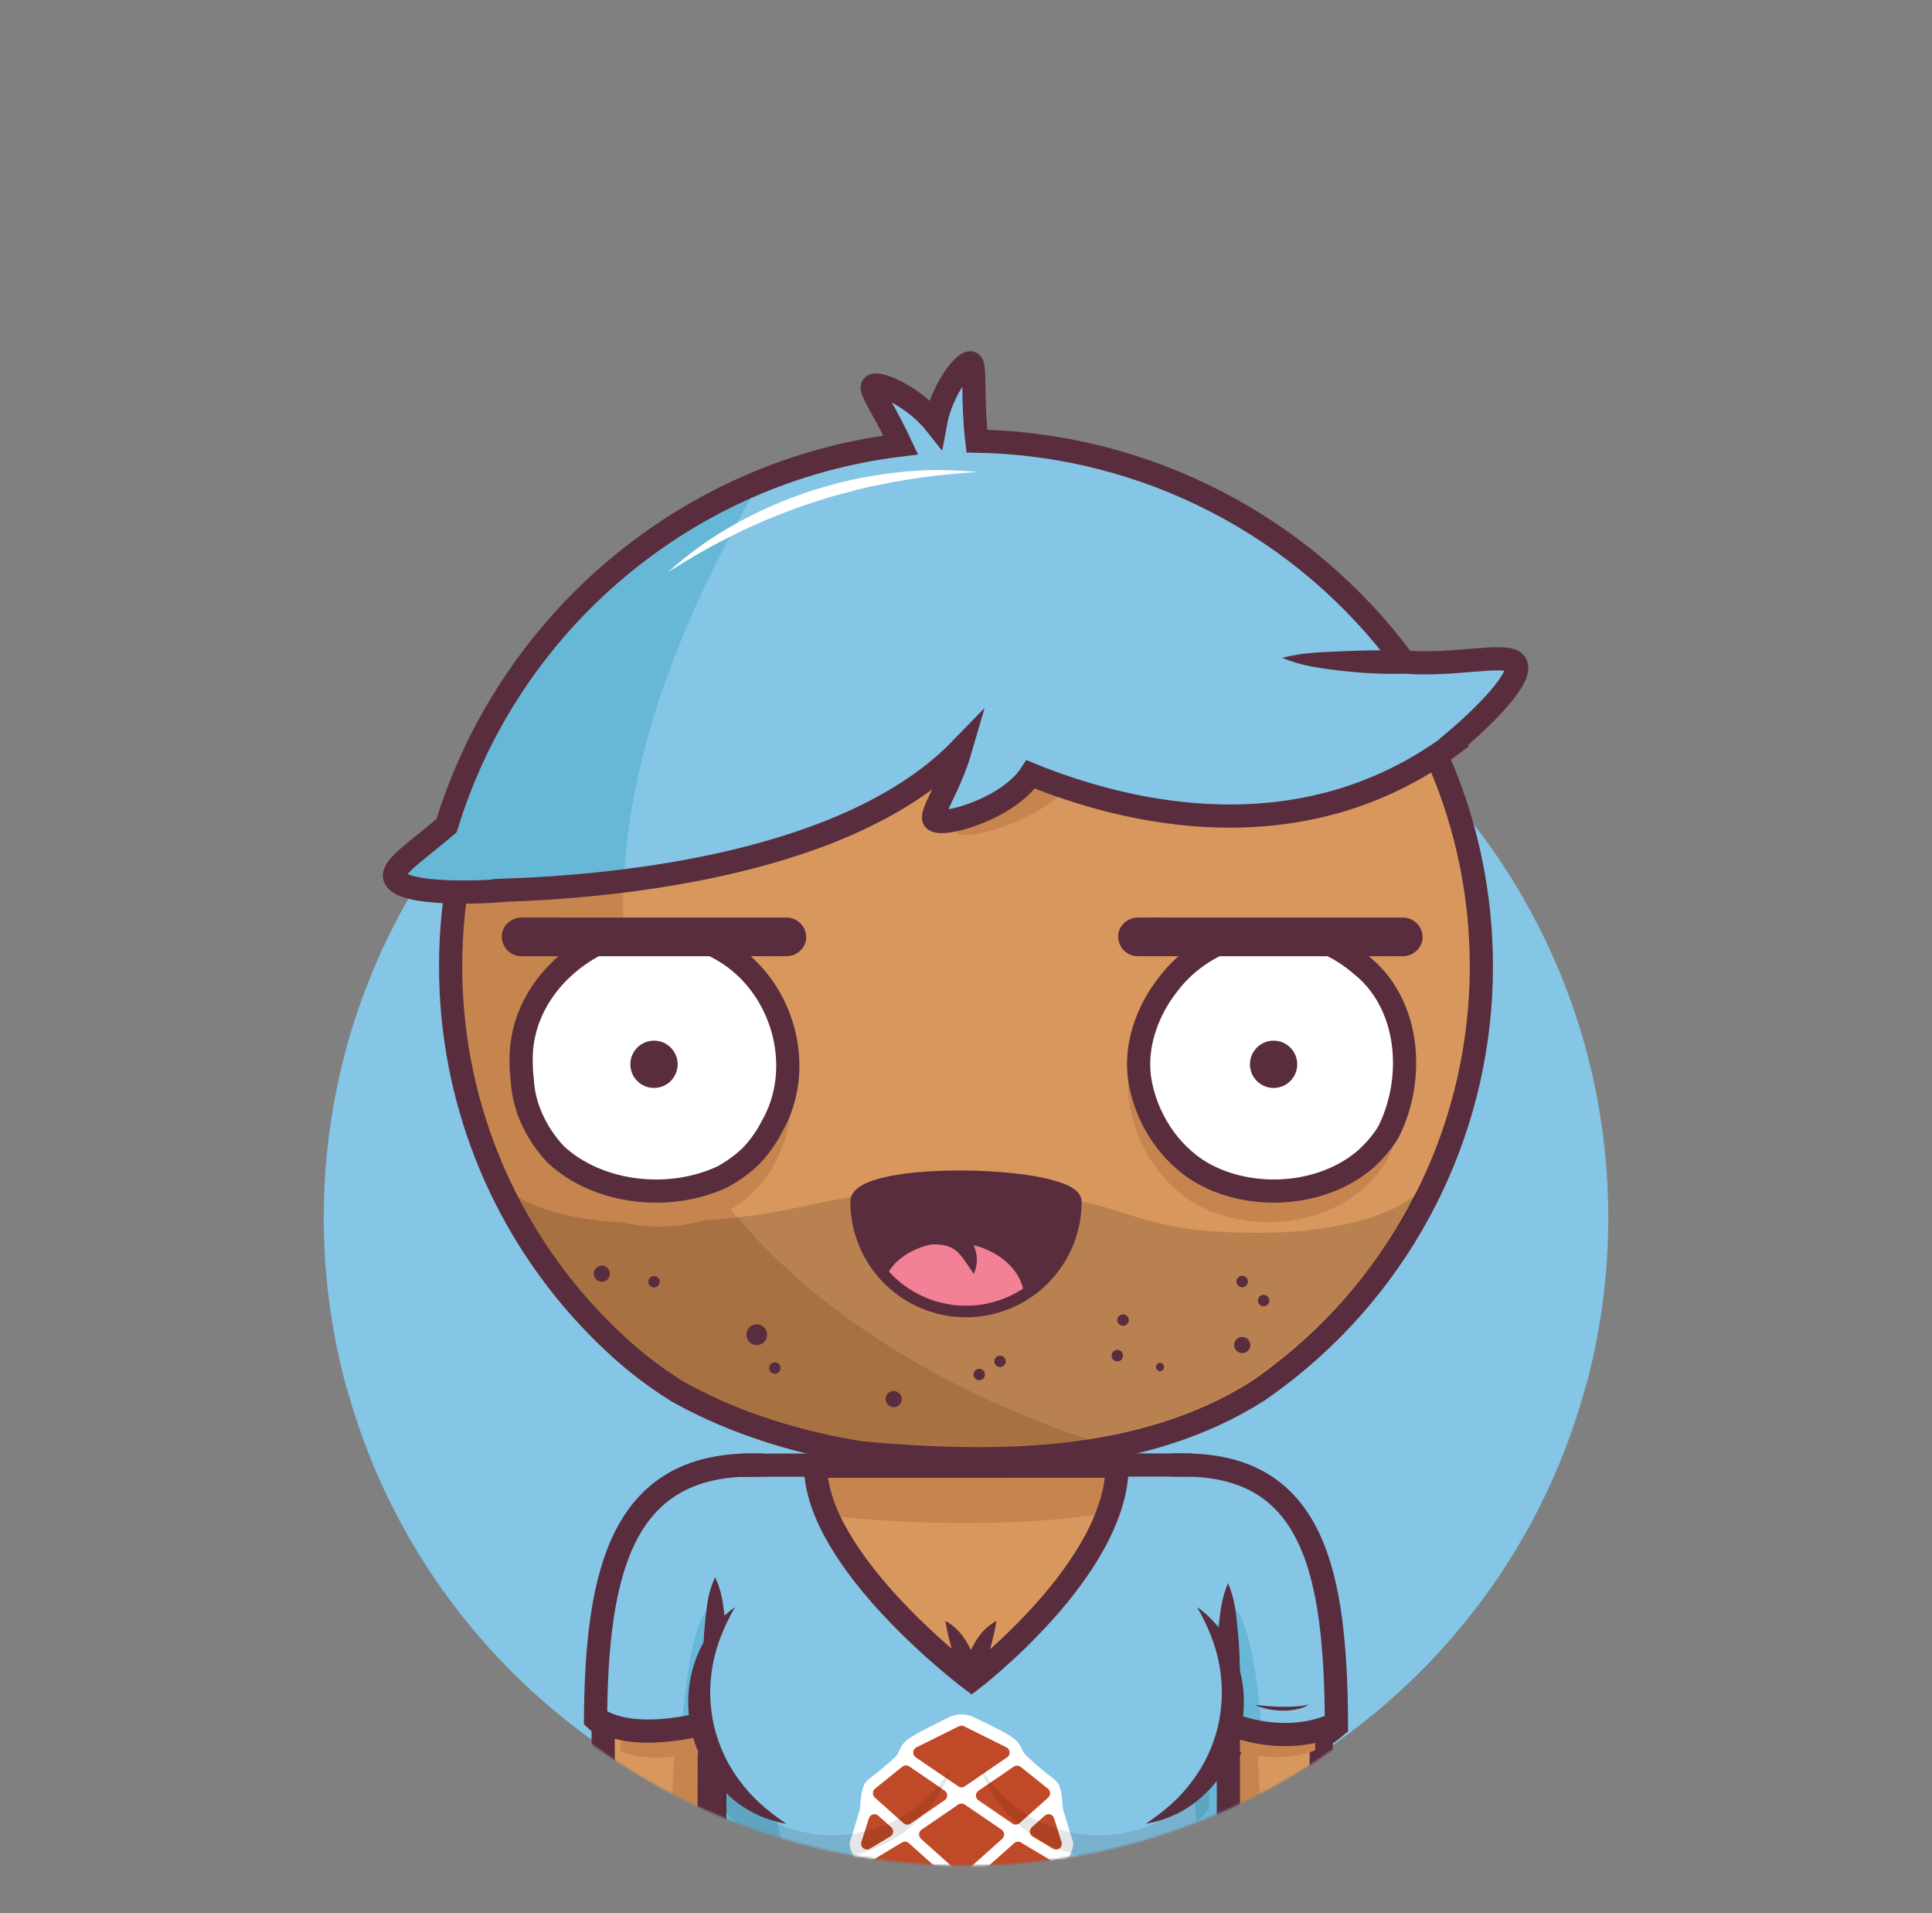 <svg width="1000" height="990" viewBox="0 0 1000 990" fill="none" xmlns="http://www.w3.org/2000/svg">
<rect x="0" y="0" width="1000" height="990" fill="#808080" stroke="none"/>
<mask id="mask0_22_3279" style="mask-type:luminance" maskUnits="userSpaceOnUse" x="0" y="0" width="1000" height="966">
<path d="M1000 0H0V718.31H179.2C217.58 860.69 346.65 965.41 500 965.41C653.35 965.41 782.42 860.69 820.8 718.31H1000V0Z" fill="white"/>
</mask>
<g mask="url(#mask0_22_3279)">
<path d="M500.001 962.602C683.603 962.602 832.443 813.763 832.443 630.16C832.443 446.557 683.603 297.718 500.001 297.718C316.398 297.718 167.559 446.557 167.559 630.16C167.559 813.763 316.398 962.602 500.001 962.602Z" fill="#85C5E5"/>
<path d="M610 758.72C700.76 758.72 682 872.96 682.87 1000H610V758.72Z" fill="#D8985D"/>
<path d="M632.74 831.87L610 870L621.38 1000H653.14C653.91 819.73 632.74 831.87 632.74 831.87Z" fill="#C6854E"/>
<path d="M233.25 500C233.25 352.68 352.68 233.25 500 233.25C647.32 233.25 766.75 352.68 766.75 500C766.788 539.694 757.949 578.895 740.88 614.731C723.811 650.568 698.945 682.135 668.1 707.12C662.627 711.573 656.98 715.803 651.16 719.81C591 758 515 758 446.39 751.89C439.73 750.89 433.09 749.63 426.5 748.18C400.17 742.38 374.68 733.43 351.13 720.38C345.31 716.793 339.667 712.92 334.2 708.76C328.706 704.576 323.432 700.11 318.4 695.38C313.64 690.96 309.044 686.367 304.61 681.6C258.667 632.299 233.161 567.39 233.25 500Z" fill="#D8985D"/>
<path d="M269.612 634.48C270.312 635.68 271.002 636.88 271.722 638.06C272.152 638.78 272.602 639.48 273.052 640.2C273.712 641.27 274.372 642.34 275.052 643.39C275.532 644.15 276.052 644.89 276.512 645.63C277.172 646.63 277.832 647.63 278.512 648.63C279.022 649.39 279.512 650.15 280.072 650.91C280.732 651.91 281.392 652.83 282.072 653.79C282.612 654.56 283.172 655.32 283.722 656.09C284.272 656.86 285.062 657.94 285.722 658.86C286.382 659.78 286.872 660.39 287.452 661.15C288.032 661.91 288.822 662.95 289.522 663.85C290.222 664.75 290.712 665.36 291.312 666.11C291.912 666.86 292.722 667.87 293.432 668.74C294.142 669.61 294.662 670.23 295.282 670.97C295.902 671.71 296.722 672.69 297.452 673.54C298.182 674.39 298.722 675.01 299.362 675.74L301.582 678.24C302.232 678.97 302.892 679.68 303.582 680.4C304.442 681.34 305.312 682.27 306.182 683.19L307.392 684.47C308.682 685.81 309.982 687.15 311.302 688.47L311.562 688.74C312.852 690.02 314.162 691.29 315.472 692.55L317.052 694.05C318.002 694.94 318.952 695.83 319.912 696.71L321.072 697.77C322.072 698.71 323.162 699.63 324.212 700.55C327.478 703.397 330.812 706.127 334.212 708.74C339.672 712.9 345.315 716.773 351.142 720.36C374.692 733.36 400.142 742.36 426.512 748.16C433.102 749.61 439.742 750.86 446.402 751.87C488.502 755.62 533.402 757.05 575.682 748.79C508.452 729 185.592 612.74 388.802 257.48C386.082 258.73 383.402 260.02 380.742 261.36L380.152 261.65C378.932 262.26 377.712 262.89 376.502 263.53L375.502 264.06C371.742 266.06 368.022 268.13 364.372 270.29L363.472 270.82C362.312 271.51 361.162 272.21 360.012 272.92L359.142 273.46C355.568 275.693 352.052 278.003 348.592 280.39L347.512 281.14C346.422 281.9 345.352 282.66 344.282 283.43L343.622 283.9C341.442 285.493 339.288 287.107 337.162 288.74L336.542 289.22C335.542 290 334.542 290.8 333.542 291.61L332.372 292.55C331.372 293.36 330.372 294.17 329.372 295C327.262 296.75 325.182 298.55 323.132 300.37L321.992 301.37L319.302 303.82L318.002 305C315.148 307.667 312.358 310.39 309.632 313.17L308.252 314.58C307.462 315.4 306.672 316.22 305.892 317.05C305.432 317.54 304.972 318.05 304.522 318.53C303.148 319.997 301.795 321.483 300.462 322.99C300.012 323.5 299.552 323.99 299.102 324.53C298.392 325.34 297.692 326.16 296.992 326.98L295.482 328.77C294.802 329.58 294.122 330.39 293.482 331.21C292.942 331.87 292.402 332.54 291.872 333.21C290.802 334.54 289.752 335.87 288.712 337.21C288.172 337.91 287.632 338.61 287.102 339.32C286.572 340.03 285.902 340.91 285.312 341.72C284.722 342.53 284.242 343.17 283.722 343.9C283.202 344.63 282.592 345.45 282.042 346.23C281.095 347.563 280.162 348.913 279.242 350.28C278.742 351.01 278.242 351.76 277.752 352.5C277.262 353.24 276.652 354.16 276.112 355L274.622 357.31L272.942 360.02C272.512 360.71 272.082 361.4 271.662 362.09C270.772 363.55 269.912 365.02 269.052 366.49L267.832 368.65C267.292 369.6 266.752 370.56 266.222 371.52C265.822 372.25 265.422 372.98 265.032 373.71C264.392 374.9 263.762 376.1 263.132 377.3L261.932 379.64C261.292 380.92 260.652 382.19 260.022 383.48C259.692 384.17 259.352 384.87 259.022 385.57C258.502 386.66 258.022 387.76 257.492 388.86C257.182 389.52 256.882 390.18 256.582 390.86C255.842 392.507 255.118 394.173 254.412 395.86C254.192 396.38 253.982 396.91 253.762 397.43C253.232 398.7 252.712 399.97 252.202 401.25C251.932 401.92 251.672 402.59 251.412 403.25C250.912 404.51 250.412 405.78 249.962 407.05C249.752 407.6 249.542 408.15 249.342 408.7C248.715 410.453 248.098 412.207 247.492 413.96L246.932 415.66C246.492 416.993 246.062 418.327 245.642 419.66L245.042 421.57C244.572 423.11 244.112 424.65 243.672 426.2C243.572 426.53 243.472 426.86 243.382 427.2C242.862 429.04 242.362 430.887 241.882 432.74C241.722 433.33 241.582 433.93 241.432 434.52C241.082 435.91 240.742 437.3 240.432 438.7L240.012 440.45C239.582 442.35 239.162 444.25 238.772 446.16L238.622 446.93C238.282 448.63 237.948 450.33 237.622 452.03C237.512 452.64 237.412 453.24 237.302 453.85C237.042 455.34 236.792 456.85 236.562 458.35C236.482 458.86 236.392 459.35 236.322 459.87C236.022 461.82 235.752 463.78 235.492 465.75L235.342 467.05C235.142 468.64 234.962 470.24 234.792 471.84C234.732 472.44 234.662 473.04 234.602 473.65C234.442 475.33 234.292 477.02 234.152 478.71C234.152 479.06 234.092 479.4 234.072 479.71C233.925 481.71 233.795 483.727 233.682 485.76C233.682 486.29 233.682 486.83 233.612 487.36C233.545 488.933 233.485 490.503 233.432 492.07C233.432 492.66 233.432 493.25 233.432 493.84C233.432 495.89 233.352 497.95 233.352 500.01C233.352 500.01 233.352 500.08 233.352 500.11C233.352 502.33 233.352 504.53 233.432 506.73C233.432 507.49 233.492 508.25 233.512 509.01C233.562 510.48 233.612 511.95 233.682 513.42C233.682 514.31 233.792 515.19 233.842 516.08C233.922 517.41 233.992 518.74 234.092 520.08C234.162 521.08 234.252 521.97 234.332 522.91C234.442 524.17 234.542 525.43 234.672 526.68C234.762 527.68 234.882 528.62 234.982 529.59C235.122 530.8 235.252 532.02 235.402 533.23C235.522 534.23 235.662 535.23 235.792 536.18C235.952 537.36 236.112 538.55 236.292 539.73C236.442 540.73 236.602 541.73 236.762 542.73C236.942 543.89 237.132 545.06 237.332 546.22C237.512 547.22 237.692 548.22 237.882 549.22C238.092 550.37 238.312 551.52 238.532 552.66C238.752 553.8 238.942 554.66 239.152 555.66C239.392 556.8 239.632 557.93 239.892 559.06C240.152 560.19 240.332 561.06 240.572 561.99C240.832 563.12 241.112 564.24 241.392 565.35C241.672 566.46 241.882 567.3 242.132 568.26C242.432 569.38 242.732 570.49 243.042 571.6C243.302 572.6 243.572 573.52 243.852 574.47C244.172 575.58 244.502 576.68 244.852 577.78C245.202 578.88 245.432 579.67 245.732 580.62C246.032 581.57 246.432 582.81 246.792 583.9C247.152 584.99 247.412 585.77 247.732 586.7C248.112 587.79 248.492 588.88 248.882 589.97C249.212 590.88 249.532 591.8 249.882 592.71L251.122 595.98C251.472 596.87 251.812 597.77 252.122 598.66C252.562 599.75 253.012 600.85 253.462 601.94C253.822 602.8 254.172 603.67 254.542 604.53C255.012 605.65 255.542 606.75 255.992 607.86C256.362 608.68 256.722 609.51 257.092 610.33C257.612 611.49 258.162 612.63 258.692 613.77L259.772 616.07C260.382 617.33 261.012 618.57 261.642 619.82C261.962 620.45 262.262 621.09 262.592 621.72C264.512 625.46 266.512 629.15 268.592 632.79C268.882 633.26 269.252 633.87 269.612 634.48Z" fill="#C6854E"/>
<path d="M233.25 500C233.25 352.68 352.68 233.25 500 233.25C647.32 233.25 766.75 352.68 766.75 500C766.788 539.694 757.949 578.895 740.88 614.731C723.811 650.568 698.945 682.135 668.1 707.12C662.627 711.573 656.98 715.803 651.16 719.81C591 758 515 758 446.39 751.89C439.73 750.89 433.09 749.63 426.5 748.18C400.17 742.38 374.68 733.43 351.13 720.38C345.31 716.793 339.667 712.92 334.2 708.76C328.706 704.576 323.432 700.11 318.4 695.38C313.64 690.96 309.044 686.367 304.61 681.6C258.667 632.299 233.161 567.39 233.25 500Z" stroke="#592D3D" stroke-width="12" stroke-miterlimit="10"/>
<path d="M386.122 758.72C295.352 758.72 314.122 872.96 313.252 1000H386.122V758.72Z" fill="#D8985D"/>
<path d="M367.232 831.87L390.002 870L378.612 1000H346.882C346.072 819.73 367.232 831.87 367.232 831.87Z" fill="#C6854E"/>
<path d="M619.472 1070H380.532C377.011 1070 373.636 1068.6 371.148 1066.11C368.659 1063.62 367.262 1060.24 367.262 1056.72V772C367.262 768.48 368.659 765.103 371.148 762.613C373.636 760.123 377.011 758.723 380.532 758.72H613.762C626.852 758.72 632.762 766.38 632.762 778.6V1056.68C632.767 1058.43 632.427 1060.16 631.761 1061.78C631.096 1063.39 630.117 1064.86 628.883 1066.1C627.648 1067.34 626.181 1068.32 624.566 1068.99C622.951 1069.66 621.22 1070 619.472 1070Z" fill="#D8985D"/>
<path d="M629.052 766.62C628.055 765.394 627.212 764.051 626.542 762.62C624.141 760.738 621.284 759.527 618.262 759.11C616.773 758.879 615.268 758.766 613.762 758.77H380.532C377.02 758.773 373.652 760.166 371.165 762.645C368.679 765.125 367.275 768.488 367.262 772C396.262 782.42 450.552 788.24 500.002 788.24C563.062 788.24 604.382 778.89 629.052 766.62Z" fill="#C6854E"/>
<path d="M610 758.72C700.76 758.72 682 872.96 682.87 1000H632.74" stroke="#592D3D" stroke-width="12" stroke-miterlimit="10" stroke-linecap="square"/>
<path d="M386.122 758.72C295.352 758.72 314.122 872.96 313.252 1000H363.322" stroke="#592D3D" stroke-width="12" stroke-miterlimit="10" stroke-linecap="square"/>
<path d="M380.531 758.82L613.761 758.72" stroke="#592D3D" stroke-width="12" stroke-miterlimit="10"/>
<path d="M380.532 1070H497.152C388.002 1070 396.242 838.82 367.262 838.82V1056.68C367.257 1058.43 367.596 1060.16 368.26 1061.77C368.925 1063.39 369.901 1064.86 371.134 1066.09C372.366 1067.33 373.831 1068.31 375.444 1068.98C377.056 1069.65 378.785 1070 380.532 1070Z" fill="#C6854E"/>
<path d="M361.259 860.85C361.069 857.18 361.149 853.51 361.309 849.85C361.469 846.19 361.779 842.5 362.169 838.85C362.369 837.01 362.569 835.18 362.819 833.34C363.069 831.5 363.309 829.67 363.669 827.83C364.378 824.022 365.585 820.324 367.259 816.83C368.933 820.324 370.14 824.022 370.849 827.83C371.209 829.67 371.469 831.5 371.699 833.34C371.929 835.18 372.149 837.01 372.349 838.85C372.729 842.52 373.029 846.19 373.199 849.85C373.369 853.51 373.449 857.19 373.259 860.85H361.259Z" fill="#592D3D"/>
<path d="M632.742 870V878C633.002 912 633.002 947 632.742 980.75C632.742 983.62 632.742 986.47 632.742 989.28V1056.69C632.746 1058.44 632.405 1060.16 631.74 1061.78C631.075 1063.39 630.099 1064.86 628.866 1066.1C627.634 1067.33 626.17 1068.31 624.558 1068.98C622.946 1069.65 621.217 1070 619.472 1070H380.532C377.011 1070 373.636 1068.6 371.148 1066.11C368.659 1063.62 367.262 1060.24 367.262 1056.72V998.52C367.262 996.01 367.262 993.45 367.262 990.87C367.012 956 367.012 921 367.262 885.57V860.85" stroke="#592D3D" stroke-width="12" stroke-miterlimit="10"/>
<path d="M626.74 870C626.55 865.83 626.64 861.65 626.8 857.47C626.96 853.29 627.27 849.12 627.65 844.94C627.85 842.85 628.06 840.76 628.3 838.67C628.54 836.58 628.79 834.5 629.15 832.41C629.847 828.106 631.052 823.9 632.74 819.88C634.428 823.9 635.633 828.106 636.33 832.41C636.69 834.5 636.95 836.59 637.18 838.67C637.41 840.75 637.63 842.85 637.83 844.94C638.21 849.12 638.52 853.29 638.68 857.47C638.84 861.65 638.93 865.83 638.74 870H626.74Z" fill="#592D3D"/>
<path d="M502.069 878.86C502.067 889.337 499.69 899.678 495.117 909.104C490.543 918.53 483.892 926.797 475.663 933.282C467.435 939.768 457.843 944.303 447.609 946.548C437.375 948.793 426.765 948.688 416.578 946.242C406.39 943.796 396.89 939.072 388.79 932.426C380.691 925.779 374.204 917.383 369.818 907.869C365.431 898.354 363.258 887.969 363.462 877.494C363.667 867.018 366.244 856.726 370.999 847.39" stroke="#592D3D" stroke-width="12" stroke-miterlimit="10"/>
<path d="M371 847.39C374.787 839.991 379.867 833.33 386 827.72Z" fill="#D8985D"/>
<path d="M365.652 844.66C366.53 842.58 367.666 840.618 369.032 838.82C370.388 837.02 371.904 835.346 373.562 833.82C374.402 833.06 375.252 832.32 376.142 831.63C377.026 830.915 377.966 830.273 378.952 829.71C381.086 828.479 383.49 827.792 385.952 827.71C385.693 830.051 385.104 832.344 384.202 834.52C383.812 835.52 383.372 836.4 382.912 837.29L381.612 839.96C380.762 841.72 379.922 843.45 379.062 845.15C378.23 846.864 377.309 848.533 376.302 850.15L365.652 844.66Z" fill="#592D3D"/>
<path d="M489.332 838.82C497.63 850.507 502.083 864.487 502.072 878.82Z" fill="#D8985D"/>
<path d="M489.332 838.82C492.746 840.671 495.712 843.248 498.022 846.37C499.172 847.888 500.208 849.489 501.122 851.16C502.052 852.83 502.892 854.55 503.672 856.31C505.207 859.846 506.366 863.533 507.132 867.31C507.909 871.101 508.225 874.973 508.072 878.84H496.072C495.882 875.59 495.712 872.36 495.372 869.11C495.032 865.86 494.602 862.63 493.972 859.37L493.472 856.93L492.892 854.48C492.472 852.85 492.022 851.22 491.602 849.55C490.657 846.016 489.9 842.434 489.332 838.82Z" fill="#592D3D"/>
<path d="M641.651 878.86C641.662 869.372 639.719 859.983 635.945 851.278C632.17 842.572 626.644 834.737 619.711 828.26" fill="#D8985D"/>
<path d="M635.651 878.86C635.49 874.552 635.07 870.257 634.391 866C633.689 861.7 632.646 857.464 631.271 853.33C630.931 852.33 630.531 851.26 630.161 850.22C629.791 849.18 629.321 848.17 628.911 847.13C628.501 846.09 627.971 845.13 627.531 844.08L626.071 841.08C624.071 836.98 621.901 832.89 619.711 828.33C624.345 830.307 628.51 833.241 631.931 836.94C632.761 837.88 633.631 838.8 634.401 839.79C635.171 840.78 635.941 841.79 636.651 842.79C637.361 843.79 638.081 844.88 638.721 845.97C639.361 847.06 640.031 848.15 640.601 849.29C642.981 853.813 644.795 858.613 646.001 863.58C647.233 868.576 647.778 873.717 647.621 878.86H635.651Z" fill="#592D3D"/>
<path d="M503.001 878.86C502.891 888.031 504.602 897.133 508.036 905.638C511.469 914.143 516.557 921.882 523.003 928.407C529.45 934.931 537.127 940.111 545.59 943.647C554.053 947.182 563.134 949.003 572.306 949.003C581.478 949.003 590.559 947.182 599.022 943.647C607.485 940.111 615.163 934.931 621.609 928.407C628.056 921.882 633.143 914.143 636.577 905.638C640.01 897.133 641.721 888.031 641.611 878.86" stroke="#592D3D" stroke-width="12" stroke-miterlimit="10"/>
<path d="M515.769 838.82C507.475 850.508 503.025 864.488 503.039 878.82Z" fill="#D8985D"/>
<path d="M515.772 838.82C515.205 842.441 514.448 846.029 513.502 849.57C513.082 851.24 512.632 852.87 512.212 854.5L511.642 856.95L511.142 859.39C510.512 862.65 510.052 865.89 509.732 869.13C509.412 872.37 509.232 875.61 509.042 878.86H497.002C496.84 874.993 497.156 871.12 497.942 867.33C498.703 863.551 499.863 859.864 501.402 856.33C502.172 854.57 503.012 852.85 503.942 851.18C504.86 849.512 505.896 847.911 507.042 846.39C509.364 843.259 512.344 840.675 515.772 838.82Z" fill="#592D3D"/>
<path d="M383.441 837.55V758.72" stroke="#592D3D" stroke-width="12" stroke-miterlimit="10"/>
<path d="M616.461 837.55V758.72" stroke="#592D3D" stroke-width="12" stroke-miterlimit="10"/>
<path d="M470.5 897.78H524.4V917.48C506.66 911.43 488.69 911.58 470.5 917.48V897.78Z" fill="#85C5E5" stroke="#592D3D" stroke-width="12" stroke-miterlimit="10"/>
<path d="M638.101 878.86C638.126 861.305 631.464 844.399 619.471 831.58C615.251 827.06 575.201 837.77 551.661 858.84C528.551 879.53 508.431 913.33 511.311 917.59C519.607 929.903 531.637 939.226 545.63 944.187C559.624 949.148 574.84 949.485 589.039 945.147C603.238 940.81 615.669 932.028 624.501 920.095C633.334 908.161 638.101 893.707 638.101 878.86Z" fill="#85C5E5" stroke="#592D3D" stroke-width="12" stroke-miterlimit="10"/>
<path d="M598.112 848.39C591.992 852.06 585.962 855.57 580.112 859.39C574.338 863.08 568.816 867.149 563.582 871.57C558.432 876.03 553.472 880.89 548.582 885.83C543.692 890.77 538.892 895.83 533.832 900.9C536.9 894.462 540.648 888.371 545.012 882.73C549.369 877.001 554.298 871.731 559.722 867C565.241 862.329 571.338 858.386 577.862 855.27C584.289 852.118 591.095 849.805 598.112 848.39Z" fill="white"/>
<path d="M361.902 878.86C361.877 861.305 368.539 844.399 380.532 831.58C384.752 827.06 424.802 837.77 448.342 858.84C471.452 879.53 491.572 913.33 488.692 917.59C480.396 929.903 468.366 939.226 454.373 944.187C440.38 949.148 425.163 949.485 410.964 945.147C396.765 940.81 384.334 932.028 375.502 920.095C366.669 908.161 361.902 893.707 361.902 878.86Z" fill="#85C5E5" stroke="#592D3D" stroke-width="12" stroke-miterlimit="10"/>
<path d="M455.751 938.92C433.112 938.92 411.4 929.927 395.392 913.919C379.384 897.911 370.391 876.199 370.391 853.56C370.391 850.651 370.537 847.744 370.831 844.85C363.312 858.198 360.428 873.662 362.629 888.823C364.831 903.984 371.993 917.989 382.997 928.648C394.002 939.307 408.227 946.02 423.451 947.738C438.675 949.455 454.038 946.08 467.141 938.14C463.366 938.653 459.561 938.914 455.751 938.92Z" fill="#67B7D6"/>
<path d="M361.902 878.86C361.877 861.305 368.539 844.399 380.532 831.58C384.752 827.06 424.802 837.77 448.342 858.84C471.452 879.53 491.572 913.33 488.692 917.59C480.396 929.903 468.366 939.226 454.373 944.187C440.38 949.148 425.163 949.485 410.964 945.147C396.765 940.81 384.334 932.028 375.502 920.095C366.669 908.161 361.902 893.707 361.902 878.86Z" stroke="#592D3D" stroke-width="12" stroke-miterlimit="10"/>
<path d="M401.891 848.39C408.907 849.802 415.713 852.111 422.141 855.26C428.666 858.38 434.762 862.325 440.281 867C445.683 871.727 450.592 876.991 454.931 882.71C459.295 888.351 463.043 894.442 466.111 900.88C461.051 895.88 456.271 890.75 451.361 885.81C446.451 880.87 441.521 876.01 436.361 871.55C431.126 867.129 425.604 863.06 419.831 859.37C414.001 855.57 408.001 852.06 401.891 848.39Z" fill="white"/>
<path d="M680.7 905.78C680.9 868.68 679.49 835.71 672.96 810.39C662.88 785.04 644.78 769.92 612.84 769.92L635.69 904.39C635.69 904.39 658.2 914.68 680.7 905.78Z" fill="#C6854E"/>
<path d="M689.299 895.23C688.161 896.168 686.924 896.98 685.609 897.65" stroke="#592D3D" stroke-width="12" stroke-miterlimit="10" stroke-linecap="square"/>
<path d="M328.999 809.32C322.179 834.89 320.999 868.45 321.259 906.32C341.159 914.87 371.689 904.17 371.689 904.17L388.999 771.89C358.139 771.89 339.739 785.79 328.999 809.32Z" fill="#C6854E"/>
<path d="M616.662 758.16L578.222 758.26C578.222 811.98 502.892 869.4 502.892 869.4C502.892 869.4 422.092 808.82 422.092 758.26L383.432 758.16C379.912 758.16 376.536 759.558 374.046 762.046C371.555 764.534 370.155 767.91 370.152 771.43V1056.12C370.155 1059.64 371.555 1063.02 374.046 1065.5C376.536 1067.99 379.912 1069.39 383.432 1069.39H622.362C625.882 1069.39 629.257 1067.99 631.746 1065.5C634.234 1063.01 635.632 1059.64 635.632 1056.12V778C635.632 765.82 629.752 758.16 616.662 758.16Z" fill="#85C5E5"/>
<path d="M612.84 758.16C676.38 758.16 686.24 814.16 686.74 891.32C668.15 902.94 637.83 892.64 637.83 892.64L612.84 758.16Z" fill="#85C5E5"/>
<path d="M635.63 831.31L612.84 869.4L624.23 999.4H635.83V893.78L653.11 896.67C647.49 824.5 635.63 831.31 635.63 831.31Z" fill="#67B7D6"/>
<path d="M389.002 758.16C327.222 758.16 313.182 811.95 312.152 885.82C331.152 905.67 370.102 890.4 370.102 890.4L389.002 758.16Z" fill="#85C5E5"/>
<path d="M370.122 831.31V890.4L352.812 894.7C358.483 824.63 370.122 831.31 370.122 831.31Z" fill="#67B7D6"/>
<path d="M612.84 758.16C680.26 758.16 691.29 814.44 691.74 891.94C665.54 904.36 637.83 892.64 637.83 892.64" stroke="#592D3D" stroke-width="12" stroke-miterlimit="10" stroke-linecap="square"/>
<path d="M389 758.16C322.21 758.16 308.92 812.85 308.25 888.87C328.84 903.66 370.1 890.4 370.1 890.4" stroke="#592D3D" stroke-width="12" stroke-miterlimit="10" stroke-linecap="square"/>
<path d="M383.429 1069.39H499.999C390.809 1069.39 399.089 838.25 370.109 838.25V1056.12C370.111 1057.87 370.456 1059.6 371.127 1061.21C371.797 1062.82 372.779 1064.29 374.017 1065.52C375.254 1066.75 376.722 1067.73 378.337 1068.39C379.953 1069.06 381.683 1069.4 383.429 1069.39Z" fill="#67B7D6"/>
<path d="M364.149 860.29C363.959 856.62 364.039 852.94 364.209 849.29C364.379 845.64 364.679 841.95 365.059 838.29C365.259 836.46 365.469 834.62 365.709 832.78C365.949 830.94 366.199 829.11 366.559 827.28C367.267 823.471 368.474 819.773 370.149 816.28C371.824 819.773 373.031 823.471 373.739 827.28C374.099 829.11 374.359 830.95 374.589 832.78C374.819 834.61 375.039 836.46 375.239 838.29C375.626 841.97 375.912 845.637 376.099 849.29C376.259 852.96 376.339 856.64 376.099 860.29H364.149Z" fill="#592D3D"/>
<path d="M635.632 869.4V877.4C635.892 911.4 635.892 946.4 635.632 980.16C635.632 983.03 635.632 985.88 635.632 988.69V1056.1C635.632 1059.62 634.234 1062.99 631.745 1065.48C629.257 1067.97 625.881 1069.37 622.362 1069.37H383.432C379.912 1069.37 376.535 1067.97 374.045 1065.48C371.555 1063 370.155 1059.62 370.152 1056.1V990.3C369.892 955.44 369.892 920.44 370.152 885V860.29" stroke="#592D3D" stroke-width="12" stroke-miterlimit="10"/>
<path d="M629.63 869.4C629.44 865.22 629.53 861.04 629.69 856.87C629.85 852.7 630.16 848.51 630.55 844.34C630.75 842.25 630.95 840.16 631.19 838.07C631.43 835.98 631.68 833.89 632.05 831.8C632.741 827.496 633.943 823.29 635.63 819.27C637.325 823.288 638.531 827.494 639.22 831.8C639.58 833.89 639.85 835.98 640.07 838.07C640.29 840.16 640.52 842.25 640.72 844.34C641.11 848.51 641.41 852.69 641.57 856.87C641.73 861.05 641.83 865.22 641.63 869.4H629.63Z" fill="#592D3D"/>
<path d="M383.43 758.26L616.66 758.16" stroke="#592D3D" stroke-width="12" stroke-miterlimit="10"/>
<path d="M310.719 891.94C311.857 892.972 313.089 893.896 314.399 894.7" stroke="#592D3D" stroke-width="12" stroke-miterlimit="10" stroke-linecap="square"/>
<path d="M677.59 882.13C675.509 883.367 673.222 884.22 670.84 884.65C668.465 885.113 666.049 885.327 663.63 885.29C661.221 885.247 658.821 884.986 656.46 884.51C655.28 884.29 654.12 883.94 652.97 883.64C651.82 883.34 650.69 882.86 649.59 882.4C650.8 882.4 651.98 882.57 653.15 882.67L656.67 882.96C657.84 882.96 659 883.16 660.17 883.17C661.34 883.18 662.5 883.28 663.66 883.29C665.98 883.34 668.3 883.29 670.66 883.11C672.99 882.943 675.305 882.616 677.59 882.13Z" fill="#592D3D"/>
<path d="M578.22 758.26C578.22 811.98 502.89 869.4 502.89 869.4C502.89 869.4 422.09 808.82 422.09 758.26" stroke="#592D3D" stroke-width="12" stroke-miterlimit="10"/>
<path fill-rule="evenodd" clip-rule="evenodd" d="M490.592 889C485.892 891.37 475.972 896 470.592 899.65C465.212 903.3 465.892 906.75 463.542 909.12C461.192 911.49 454.142 917.4 449.442 920.95C444.742 924.5 445.912 933.95 444.742 937.51C443.572 941.07 441.212 949.34 440.032 952.89C438.852 956.44 442.382 961.17 444.742 965.89C447.102 970.61 452.962 983.63 455.312 988.37C457.662 993.11 464.722 990.73 470.592 995.46C476.971 1000.59 483.65 1005.33 490.592 1009.66C496.462 1013.21 498.822 1013.21 504.692 1009.66C511.635 1005.33 518.314 1000.59 524.692 995.46C530.572 990.73 537.622 993.1 539.982 988.37C542.342 983.64 548.202 970.62 550.552 965.89C552.902 961.16 556.432 956.42 555.262 952.89C554.092 949.36 551.732 941.06 550.552 937.51C549.372 933.96 550.552 924.51 545.852 920.95C540.946 917.258 536.24 913.309 531.752 909.12C527.752 905.35 529.402 903.2 524.692 899.65C519.982 896.1 509.412 891.37 504.692 889C502.523 887.838 500.102 887.231 497.642 887.231C495.182 887.231 492.76 887.838 490.592 889Z" fill="white"/>
<path fill-rule="evenodd" clip-rule="evenodd" d="M474.001 909.46L496.001 924.46C496.5 924.79 497.083 924.97 497.681 924.98C498.277 924.976 498.859 924.795 499.351 924.46L521.351 909.39C521.773 909.089 522.11 908.684 522.329 908.214C522.547 907.744 522.641 907.226 522.599 906.709C522.558 906.192 522.384 905.695 522.093 905.266C521.803 904.837 521.406 904.49 520.941 904.26L498.941 893.36C498.529 893.162 498.078 893.06 497.621 893.06C497.164 893.06 496.713 893.162 496.301 893.36L474.361 904.26C473.889 904.491 473.486 904.843 473.192 905.279C472.898 905.716 472.725 906.221 472.688 906.746C472.652 907.271 472.754 907.796 472.984 908.269C473.215 908.742 473.566 909.146 474.001 909.44V909.46ZM505.141 929.19C505.138 929.68 505.255 930.163 505.482 930.597C505.709 931.031 506.038 931.403 506.441 931.68L524.081 943.74C524.632 944.11 525.29 944.288 525.952 944.245C526.615 944.201 527.244 943.939 527.741 943.5L542.531 930.27C542.86 929.979 543.121 929.62 543.295 929.217C543.469 928.814 543.553 928.378 543.541 927.94C543.529 927.501 543.42 927.07 543.223 926.678C543.026 926.286 542.746 925.942 542.401 925.67L528.281 914.38C527.782 913.982 527.168 913.753 526.529 913.728C525.891 913.703 525.261 913.882 524.731 914.24L506.441 926.75C506.043 927.022 505.716 927.385 505.488 927.81C505.26 928.235 505.138 928.708 505.131 929.19H505.141ZM461.271 945.59C461.627 945.904 461.903 946.298 462.077 946.74C462.251 947.181 462.317 947.658 462.271 948.13C462.222 948.602 462.061 949.056 461.802 949.454C461.543 949.853 461.193 950.183 460.781 950.42L450.251 956.73C449.729 957.039 449.126 957.182 448.521 957.141C447.916 957.1 447.337 956.877 446.861 956.5C446.382 956.122 446.029 955.606 445.85 955.021C445.671 954.437 445.675 953.812 445.861 953.23L449.761 940.98C449.909 940.502 450.174 940.069 450.532 939.72C450.89 939.37 451.33 939.116 451.811 938.98C452.293 938.843 452.801 938.831 453.288 938.947C453.774 939.062 454.223 939.301 454.591 939.64L461.271 945.59ZM518.401 946.87L499.351 933.87C498.857 933.539 498.276 933.362 497.681 933.362C497.087 933.362 496.505 933.539 496.011 933.87L477.011 946.87C476.635 947.128 476.322 947.468 476.097 947.865C475.871 948.262 475.74 948.705 475.711 949.16C475.688 949.618 475.765 950.076 475.938 950.501C476.11 950.926 476.375 951.308 476.711 951.62L495.711 968.62C496.26 969.112 496.974 969.38 497.711 969.37C498.448 969.374 499.159 969.107 499.711 968.62L518.711 951.62C519.056 951.314 519.325 950.933 519.498 950.507C519.672 950.08 519.745 949.619 519.711 949.16C519.681 948.703 519.546 948.259 519.317 947.862C519.088 947.465 518.772 947.126 518.391 946.87H518.401ZM467.601 943.5L452.821 930.27C452.493 929.971 452.234 929.604 452.061 929.195C451.889 928.786 451.807 928.344 451.821 927.9C451.83 927.461 451.935 927.03 452.128 926.636C452.322 926.242 452.599 925.895 452.941 925.62L467.061 914.26C467.564 913.858 468.182 913.629 468.825 913.606C469.468 913.582 470.101 913.766 470.631 914.13L488.901 926.63C489.318 926.908 489.661 927.284 489.898 927.725C490.135 928.166 490.26 928.659 490.261 929.16C490.263 929.66 490.139 930.153 489.902 930.593C489.664 931.033 489.32 931.407 488.901 931.68L471.281 943.74C470.729 944.115 470.067 944.296 469.4 944.252C468.734 944.209 468.101 943.944 467.601 943.5ZM543.481 962.5L528.431 953.5C527.885 953.179 527.252 953.039 526.621 953.1C525.991 953.161 525.396 953.42 524.921 953.84L506.531 970.25C506.155 970.59 505.872 971.019 505.707 971.498C505.542 971.978 505.501 972.491 505.587 972.99C505.674 973.489 505.886 973.958 506.203 974.354C506.521 974.749 506.933 975.057 507.401 975.25L532.911 985.59C533.632 985.876 534.435 985.873 535.152 985.58C535.87 985.287 536.447 984.728 536.761 984.02L544.661 966.31C544.963 965.642 545.009 964.886 544.792 964.186C544.575 963.486 544.108 962.89 543.481 962.51V962.5ZM545.571 941L549.461 953.25C549.608 953.701 549.646 954.18 549.572 954.649C549.498 955.117 549.314 955.562 549.035 955.945C548.756 956.329 548.39 956.641 547.967 956.855C547.544 957.07 547.076 957.181 546.601 957.18C546.065 957.18 545.539 957.031 545.081 956.75L534.531 950.44C534.125 950.202 533.782 949.87 533.531 949.471C533.281 949.073 533.13 948.619 533.091 948.15C533.045 947.678 533.112 947.201 533.286 946.76C533.46 946.318 533.736 945.924 534.091 945.61L540.781 939.61C541.152 939.279 541.6 939.046 542.083 938.93C542.567 938.815 543.071 938.822 543.551 938.95C544.033 939.095 544.47 939.359 544.823 939.717C545.176 940.075 545.434 940.516 545.571 941ZM489.771 973C489.855 972.493 489.807 971.973 489.632 971.489C489.457 971.006 489.161 970.576 488.771 970.24L470.381 953.83C469.907 953.41 469.312 953.151 468.682 953.09C468.051 953.029 467.417 953.169 466.871 953.49L451.871 962.49C451.239 962.875 450.769 963.478 450.549 964.184C450.328 964.891 450.371 965.653 450.671 966.33L458.591 984.04C458.908 984.744 459.484 985.299 460.199 985.59C460.914 985.88 461.714 985.884 462.431 985.6L487.931 975.27C488.406 975.08 488.824 974.771 489.146 974.374C489.469 973.977 489.684 973.504 489.771 973ZM498.771 978L519.231 986.29C519.736 986.495 520.174 986.834 520.501 987.269C520.827 987.705 521.029 988.221 521.085 988.763C521.14 989.304 521.047 989.851 520.816 990.343C520.585 990.836 520.224 991.257 519.771 991.56L499.291 1005.78C498.803 1006.13 498.22 1006.31 497.621 1006.32C497.023 1006.31 496.442 1006.12 495.951 1005.78L475.491 991.56C475.041 991.254 474.682 990.83 474.453 990.335C474.225 989.84 474.136 989.292 474.196 988.75C474.255 988.209 474.461 987.693 474.792 987.26C475.122 986.826 475.565 986.491 476.071 986.29L496.531 978C497.265 977.734 498.073 977.755 498.791 978.06L498.771 978Z" fill="#C04927"/>
<path opacity="0.1" d="M426.882 961.63C441.357 961.628 455.469 957.095 467.238 948.666C479.006 940.237 487.841 928.335 492.502 914.63C486.585 924.751 478.255 933.249 468.254 939.366C458.254 945.483 446.894 949.028 435.19 949.686C423.485 950.343 411.8 948.092 401.177 943.134C390.554 938.176 381.324 930.664 374.312 921.27L374.262 936C387.002 951.63 405.152 961.63 426.882 961.63Z" fill="black"/>
<path opacity="0.1" d="M573.12 961.63C558.644 961.628 544.532 957.095 532.764 948.666C520.995 940.237 512.161 928.335 507.5 914.63C513.416 924.751 521.747 933.249 531.747 939.366C541.748 945.483 553.108 949.028 564.812 949.686C576.517 950.343 588.202 948.092 598.825 943.134C609.448 938.176 618.677 930.664 625.69 921.27V935.99C613 951.63 594.85 961.63 573.12 961.63Z" fill="black"/>
<path d="M407.002 943.81C396.331 939.827 386.805 933.277 379.267 924.737C371.73 916.198 366.412 905.933 363.784 894.85C361.156 883.767 361.3 872.208 364.202 861.194C367.104 850.179 372.674 840.05 380.422 831.7" fill="#85C5E5"/>
<path d="M406.999 943.81C395.176 941.88 384.258 936.283 375.789 927.81L374.169 926.21C373.639 925.67 373.169 925.08 372.639 924.52C372.109 923.96 371.639 923.37 371.159 922.79C370.652 922.219 370.174 921.621 369.729 921C368.829 919.77 367.919 918.54 367.049 917.28L364.679 913.35C361.688 907.965 359.431 902.204 357.969 896.22C356.61 890.22 356.042 884.068 356.279 877.92C356.551 871.812 357.696 865.774 359.679 859.99C359.939 859.28 360.169 858.56 360.439 857.85L361.319 855.75C361.869 854.35 362.579 853.01 363.229 851.66C364.619 849.003 366.203 846.453 367.969 844.03C368.819 842.82 369.789 841.68 370.719 840.54C371.649 839.4 372.659 838.31 373.719 837.31C375.786 835.244 378.039 833.373 380.449 831.72C374.659 841.72 370.549 851.91 368.789 862.39C367.874 867.541 367.479 872.77 367.609 878C367.802 883.187 368.471 888.346 369.609 893.41C370.842 898.446 372.556 903.352 374.729 908.06C376.951 912.816 379.659 917.33 382.809 921.53C385.996 925.871 389.618 929.876 393.619 933.48C397.82 937.247 402.292 940.7 406.999 943.81Z" fill="#592D3D"/>
<path d="M593.051 943.81C603.718 939.822 613.239 933.267 620.771 924.725C628.303 916.184 633.615 905.918 636.238 894.836C638.861 883.753 638.713 872.196 635.807 861.184C632.902 850.173 627.329 840.046 619.581 831.7" fill="#85C5E5"/>
<path d="M593.051 943.81C597.746 940.711 602.209 937.272 606.401 933.52C610.402 929.915 614.024 925.911 617.211 921.57C620.361 917.37 623.069 912.856 625.291 908.1C627.463 903.392 629.178 898.486 630.411 893.45C631.549 888.385 632.218 883.227 632.411 878.04C632.555 872.791 632.17 867.541 631.261 862.37C629.501 851.89 625.391 841.73 619.601 831.7C622.011 833.353 624.264 835.224 626.331 837.29C627.411 838.29 628.331 839.43 629.331 840.52C630.331 841.61 631.231 842.8 632.081 844.01C633.847 846.433 635.431 848.983 636.821 851.64C637.471 852.99 638.181 854.33 638.731 855.73L639.611 857.83C639.881 858.54 640.111 859.26 640.371 859.97C642.354 865.754 643.499 871.792 643.771 877.9C644.008 884.048 643.44 890.2 642.081 896.2C640.619 902.184 638.362 907.945 635.371 913.33L633.001 917.26C632.131 918.52 631.221 919.75 630.321 920.98C629.876 921.601 629.398 922.199 628.891 922.77C628.401 923.35 627.891 923.93 627.411 924.5C626.931 925.07 626.411 925.65 625.881 926.19L624.261 927.79C615.795 936.27 604.877 941.875 593.051 943.81Z" fill="#592D3D"/>
<path opacity="0.15" d="M664.05 702.32C692.36 679.32 718.46 647.6 734.73 616.22C734.67 616.12 731.24 619.6 731.18 619.5C731.12 619.4 710.11 638.28 649.66 638C573.36 637.69 589.12 616.32 497.15 616.32C415.73 616.32 428.66 628.21 352 632.47C289.91 635.92 268.38 619.47 268.38 619.47L268.18 619.8C279.042 640.719 292.686 660.071 308.74 677.33C313.06 681.98 317.6 686.51 322.22 690.81C327.107 695.407 332.231 699.746 337.57 703.81C342.75 707.76 348.24 711.53 353.9 715.02C375.61 727.02 400.38 736.16 427.53 742.15C434.02 743.58 440.53 744.79 446.84 745.75C512.65 751.6 587.92 752.45 647.58 714.63C653.21 710.78 658.75 706.63 664.05 702.32Z" fill="black"/>
<path d="M311.512 663.32C313.821 663.32 315.692 661.449 315.692 659.14C315.692 656.831 313.821 654.96 311.512 654.96C309.204 654.96 307.332 656.831 307.332 659.14C307.332 661.449 309.204 663.32 311.512 663.32Z" fill="#592D3D"/>
<path d="M338.511 666.28C340.146 666.28 341.471 664.955 341.471 663.32C341.471 661.685 340.146 660.36 338.511 660.36C336.876 660.36 335.551 661.685 335.551 663.32C335.551 664.955 336.876 666.28 338.511 666.28Z" fill="#592D3D"/>
<path d="M401.05 710.94C402.685 710.94 404.01 709.615 404.01 707.98C404.01 706.345 402.685 705.02 401.05 705.02C399.415 705.02 398.09 706.345 398.09 707.98C398.09 709.615 399.415 710.94 401.05 710.94Z" fill="#592D3D"/>
<path d="M506.831 714.27C508.466 714.27 509.791 712.945 509.791 711.31C509.791 709.675 508.466 708.35 506.831 708.35C505.196 708.35 503.871 709.675 503.871 711.31C503.871 712.945 505.196 714.27 506.831 714.27Z" fill="#592D3D"/>
<path d="M517.632 707.46C519.267 707.46 520.592 706.135 520.592 704.5C520.592 702.865 519.267 701.54 517.632 701.54C515.997 701.54 514.672 702.865 514.672 704.5C514.672 706.135 515.997 707.46 517.632 707.46Z" fill="#592D3D"/>
<path d="M578.331 704.5C579.966 704.5 581.291 703.175 581.291 701.54C581.291 699.905 579.966 698.58 578.331 698.58C576.696 698.58 575.371 699.905 575.371 701.54C575.371 703.175 576.696 704.5 578.331 704.5Z" fill="#592D3D"/>
<path d="M581.292 686.11C582.927 686.11 584.252 684.785 584.252 683.15C584.252 681.515 582.927 680.19 581.292 680.19C579.657 680.19 578.332 681.515 578.332 683.15C578.332 684.785 579.657 686.11 581.292 686.11Z" fill="#592D3D"/>
<path d="M391.69 696.09C394.656 696.09 397.06 693.686 397.06 690.72C397.06 687.754 394.656 685.35 391.69 685.35C388.725 685.35 386.32 687.754 386.32 690.72C386.32 693.686 388.725 696.09 391.69 696.09Z" fill="#592D3D"/>
<path d="M600.442 709.54C601.596 709.54 602.532 708.604 602.532 707.45C602.532 706.296 601.596 705.36 600.442 705.36C599.287 705.36 598.352 706.296 598.352 707.45C598.352 708.604 599.287 709.54 600.442 709.54Z" fill="#592D3D"/>
<path d="M642.961 700.26C645.27 700.26 647.141 698.389 647.141 696.08C647.141 693.771 645.27 691.9 642.961 691.9C640.653 691.9 638.781 693.771 638.781 696.08C638.781 698.389 640.653 700.26 642.961 700.26Z" fill="#592D3D"/>
<path d="M462.559 728.22C464.867 728.22 466.739 726.349 466.739 724.04C466.739 721.731 464.867 719.86 462.559 719.86C460.25 719.86 458.379 721.731 458.379 724.04C458.379 726.349 460.25 728.22 462.559 728.22Z" fill="#592D3D"/>
<path d="M642.96 666.18C644.595 666.18 645.92 664.855 645.92 663.22C645.92 661.585 644.595 660.26 642.96 660.26C641.325 660.26 640 661.585 640 663.22C640 664.855 641.325 666.18 642.96 666.18Z" fill="#592D3D"/>
<path d="M654.05 676.02C655.685 676.02 657.01 674.695 657.01 673.06C657.01 671.425 655.685 670.1 654.05 670.1C652.415 670.1 651.09 671.425 651.09 673.06C651.09 674.695 652.415 676.02 654.05 676.02Z" fill="#592D3D"/>
<path d="M271.401 568.53C270.401 540.17 289.401 516.17 314.681 504.97C317.336 503.883 320.062 502.981 322.841 502.27C336.856 498.806 351.599 499.759 365.051 505C368.12 506.18 371.103 507.57 373.981 509.16C403.511 525.05 416.771 562.41 405.341 592.62C404.183 595.666 402.785 598.615 401.161 601.44C397.173 609.748 391.15 616.913 383.651 622.27C381.149 624.111 378.527 625.781 375.801 627.27C348.421 640.27 311.421 636.27 289.351 615.87C287.141 613.527 285.099 611.031 283.241 608.4C281.118 605.397 279.255 602.219 277.671 598.9C274.318 592.095 272.389 584.677 272.001 577.1C271.639 574.257 271.439 571.396 271.401 568.53Z" fill="#C6854E"/>
<path d="M269.772 550.18C268.772 521.82 287.772 497.82 313.052 486.62C315.703 485.533 318.427 484.631 321.202 483.92C335.215 480.437 349.962 481.374 363.422 486.6C366.487 487.78 369.468 489.17 372.342 490.76C401.872 506.65 415.132 544.02 403.702 574.22C402.552 577.269 401.154 580.219 399.522 583.04C398.14 585.749 396.566 588.355 394.812 590.84C393.084 593.302 391.186 595.641 389.132 597.84C386.912 600.037 384.532 602.066 382.012 603.91C379.512 605.753 376.889 607.424 374.162 608.91C346.782 621.91 309.782 617.91 287.722 597.52C285.511 595.174 283.47 592.674 281.612 590.04C279.487 587.037 277.62 583.859 276.032 580.54C272.67 573.761 270.727 566.366 270.322 558.81C269.964 555.947 269.781 553.065 269.772 550.18Z" fill="white" stroke="#592D3D" stroke-width="12" stroke-miterlimit="10"/>
<path d="M338.51 563.03C345.27 563.03 350.75 557.55 350.75 550.79C350.75 544.03 345.27 538.55 338.51 538.55C331.75 538.55 326.27 544.03 326.27 550.79C326.27 557.55 331.75 563.03 338.51 563.03Z" fill="#592D3D"/>
<path d="M583.89 560.47C584.32 545.34 590.56 530.38 598.99 519.14C601.143 516.12 603.523 513.268 606.11 510.61C617.61 498.622 633.013 491.133 649.543 489.492C666.074 487.852 682.648 492.166 696.28 501.66C698.552 503.245 700.732 504.958 702.81 506.79C729.81 528.24 732.93 569.93 718.13 600.02C716.692 602.411 715.096 604.703 713.35 606.88C711.037 609.781 708.503 612.499 705.77 615.01C685.5 632.84 653.96 637.14 628.36 627.43C624.713 626.054 621.185 624.382 617.81 622.43C599.91 611.65 587.44 591.34 584.38 570.2C583.966 566.974 583.802 563.721 583.89 560.47Z" fill="#C6854E"/>
<path d="M589.382 549C589.802 534.85 595.802 520.85 603.902 510.34C605.986 507.506 608.279 504.832 610.762 502.34C622.013 491.101 636.821 484.123 652.651 482.602C668.481 481.08 684.347 485.11 697.532 494C699.714 495.477 701.811 497.076 703.812 498.79C729.812 518.86 732.812 557.86 718.552 586.01C717.17 588.255 715.633 590.4 713.952 592.43C711.72 595.146 709.282 597.686 706.662 600.03C687.152 616.71 656.802 620.74 632.172 611.65C628.658 610.346 625.257 608.758 622.002 606.9C604.782 596.82 592.782 577.82 589.832 558.05C589.439 555.05 589.289 552.024 589.382 549Z" fill="white" stroke="#592D3D" stroke-width="12" stroke-miterlimit="10"/>
<path d="M659.209 563.03C665.969 563.03 671.449 557.55 671.449 550.79C671.449 544.03 665.969 538.55 659.209 538.55C652.449 538.55 646.969 544.03 646.969 550.79C646.969 557.55 652.449 563.03 659.209 563.03Z" fill="#592D3D"/>
<path d="M443.141 621.86C443.141 602.96 556.861 605.8 556.861 621.86C556.861 636.94 550.87 651.403 540.207 662.066C529.543 672.73 515.081 678.72 500.001 678.72C484.92 678.72 470.458 672.73 459.795 662.066C449.131 651.403 443.141 636.94 443.141 621.86Z" fill="#592D3D"/>
<path d="M495.002 643C478.052 642 463.272 649.75 458.352 661.22C466.532 669.863 477.219 675.72 488.905 677.968C500.591 680.216 512.688 678.741 523.492 673.75C525.738 672.713 527.913 671.527 530.002 670.2C529.082 656.09 514.062 644.18 495.002 643Z" fill="#F28195"/>
<path d="M443.141 621.86C443.141 602.96 556.861 605.8 556.861 621.86C556.861 636.94 550.87 651.403 540.207 662.066C529.543 672.73 515.081 678.72 500.001 678.72C484.92 678.72 470.458 672.73 459.795 662.066C449.131 651.403 443.141 636.94 443.141 621.86Z" stroke="#592D3D" stroke-width="6" stroke-miterlimit="10"/>
<path d="M478.121 632.46C478.571 632.35 478.751 632.3 479.041 632.25L479.791 632.11C480.281 632.02 480.791 631.97 481.251 631.93C482.211 631.832 483.177 631.799 484.141 631.83C486.096 631.873 488.039 632.145 489.931 632.64C493.893 633.643 497.484 635.76 500.281 638.74C502.912 641.57 504.676 645.097 505.361 648.9C505.986 652.408 505.511 656.023 504.001 659.25C501.931 656.32 500.341 653.69 498.681 651.49C497.934 650.435 497.115 649.433 496.231 648.49C495.423 647.662 494.517 646.936 493.531 646.33C491.664 645.212 489.582 644.499 487.421 644.24C486.287 644.094 485.145 644.014 484.001 644C483.411 644 482.821 644 482.241 644.05L481.391 644.11H481.001C480.901 644.11 480.701 644.11 480.771 644.11L478.121 632.46Z" fill="#592D3D"/>
<path d="M558.729 399.34C545.869 423.34 498.729 436.78 494.899 430.76C490.609 424.03 532.749 375.44 508.799 324.62" fill="#C6854E"/>
<path d="M784.002 342.85C778.902 337.75 752.942 344.68 726.812 342.62C701.208 307.848 667.936 279.445 629.577 259.615C591.218 239.786 548.805 229.063 505.632 228.28C503.192 207.8 504.882 190.6 503.022 188.18C500.532 184.96 487.532 200.86 484.152 219.18C472.242 204.18 452.012 196.18 451.432 200.38C451.052 203.06 458.872 214.47 466.242 230.28C354.642 243.75 263.162 322.54 231.162 427.28C217.302 439.2 204.302 447.62 204.162 452.97C203.892 462.89 243.472 462.33 260.742 460.79V460.73C321.392 458.73 439.742 446.95 497.162 387.84C491.642 406.93 481.472 421 483.432 424C486.432 428.67 521.752 418.81 533.502 400.76C581.502 420.35 672.992 443.92 752.502 384.6L752.282 384.17C766.772 372.06 790.352 349.25 784.002 342.85Z" fill="#85C5E5"/>
<path d="M726.852 348.62C721.452 348.86 716.192 348.73 710.852 348.48C705.512 348.23 700.262 347.81 694.982 347.22C692.342 346.93 689.702 346.62 687.072 346.22C684.442 345.82 681.802 345.5 679.182 344.99C673.843 344.03 668.62 342.508 663.602 340.45C668.847 339.107 674.201 338.23 679.602 337.83C682.232 337.61 684.862 337.46 687.492 337.35L695.372 337.01C700.622 336.79 705.862 336.67 711.092 336.56C716.322 336.45 721.572 336.44 726.712 336.56L726.852 348.62Z" fill="#592D3D"/>
<path d="M236.599 430C236.599 430 236.599 430.24 236.599 430.39L236.479 430.92L236.199 432.03C235.989 432.78 235.769 433.55 235.539 434.32C235.069 435.87 234.539 437.46 233.999 439.07C233.459 440.68 232.939 442.35 232.229 444.07C231.832 444.968 231.371 445.837 230.849 446.67C230.25 447.658 229.557 448.586 228.779 449.44C227.093 447.964 225.812 446.081 225.059 443.97C224.716 443.029 224.462 442.058 224.299 441.07C224.089 440.07 223.989 439.07 223.869 438.12C223.669 436.125 223.669 434.115 223.869 432.12C223.967 431.111 224.127 430.109 224.349 429.12C224.469 428.62 224.599 428.12 224.759 427.61C224.836 427.349 224.926 427.092 225.029 426.84C225.129 426.56 225.209 426.36 225.389 425.94L236.599 430Z" fill="#592D3D"/>
<path d="M260.742 460.82V460.76C277.742 460.2 299.372 458.86 322.882 455.92C325.512 400 344.882 334.34 388.802 257.48L382.002 254.23C346.132 270.896 314.167 294.917 288.181 324.734C262.195 354.552 242.768 389.499 231.162 427.31C217.302 439.23 204.302 447.65 204.162 453C203.892 462.92 243.472 462.36 260.742 460.82Z" fill="#67B7D6"/>
<path d="M784.002 342.85C778.902 337.75 752.942 344.68 726.812 342.62C701.208 307.848 667.936 279.445 629.577 259.615C591.218 239.786 548.805 229.063 505.632 228.28C503.192 207.8 504.882 190.6 503.022 188.18C500.532 184.96 487.532 200.86 484.152 219.18C472.242 204.18 452.012 196.18 451.432 200.38C451.052 203.06 458.872 214.47 466.242 230.28C354.642 243.75 263.162 322.54 231.162 427.28C217.302 439.2 204.302 447.62 204.162 452.97C203.892 462.89 243.472 462.33 260.742 460.79V460.73C321.392 458.73 439.742 446.95 497.162 387.84C491.642 406.93 481.472 421 483.432 424C486.432 428.67 521.752 418.81 533.502 400.76C581.502 420.35 672.992 443.92 752.502 384.6L752.282 384.17C766.772 372.06 790.352 349.25 784.002 342.85Z" stroke="#592D3D" stroke-width="12" stroke-miterlimit="10"/>
<path d="M505.93 244.31C491.686 245.13 477.502 246.78 463.45 249.25C459.97 249.92 456.5 250.66 453.01 251.3C449.52 251.94 446.11 252.91 442.66 253.71L432.4 256.43C429 257.43 425.63 258.51 422.25 259.55C408.767 263.898 395.594 269.153 382.82 275.28C369.985 281.51 357.545 288.524 345.57 296.28C356.236 286.552 368.011 278.114 380.65 271.14C393.3 264.077 406.618 258.285 420.41 253.85C423.89 252.85 427.35 251.76 430.83 250.8C434.31 249.84 437.83 248.98 441.38 248.2C444.93 247.42 448.48 246.8 452.04 246.2C455.6 245.6 459.19 245.13 462.77 244.68C477.096 242.918 491.576 242.793 505.93 244.31Z" fill="white"/>
<path d="M407.291 474.84H286.651C281.091 474.84 275.531 474.76 269.971 474.84H269.731C264.501 474.84 259.491 479.44 259.731 484.84C259.775 487.479 260.842 489.997 262.708 491.863C264.574 493.729 267.092 494.796 269.731 494.84H390.371C395.921 494.84 401.491 494.92 407.051 494.84H407.291C412.521 494.84 417.531 490.24 417.291 484.84C417.245 482.202 416.176 479.686 414.311 477.82C412.445 475.955 409.929 474.886 407.291 474.84Z" fill="#592D3D"/>
<path d="M726.322 474.84H605.682C600.122 474.84 594.562 474.76 589.002 474.84H588.762C583.532 474.84 578.522 479.44 578.762 484.84C578.806 487.479 579.874 489.997 581.739 491.863C583.605 493.729 586.124 494.796 588.762 494.84H709.402C714.962 494.84 720.522 494.92 726.082 494.84H726.322C731.552 494.84 736.562 490.24 736.322 484.84C736.276 482.202 735.208 479.686 733.342 477.82C731.477 475.955 728.96 474.886 726.322 474.84Z" fill="#592D3D"/>
</g>
</svg>
